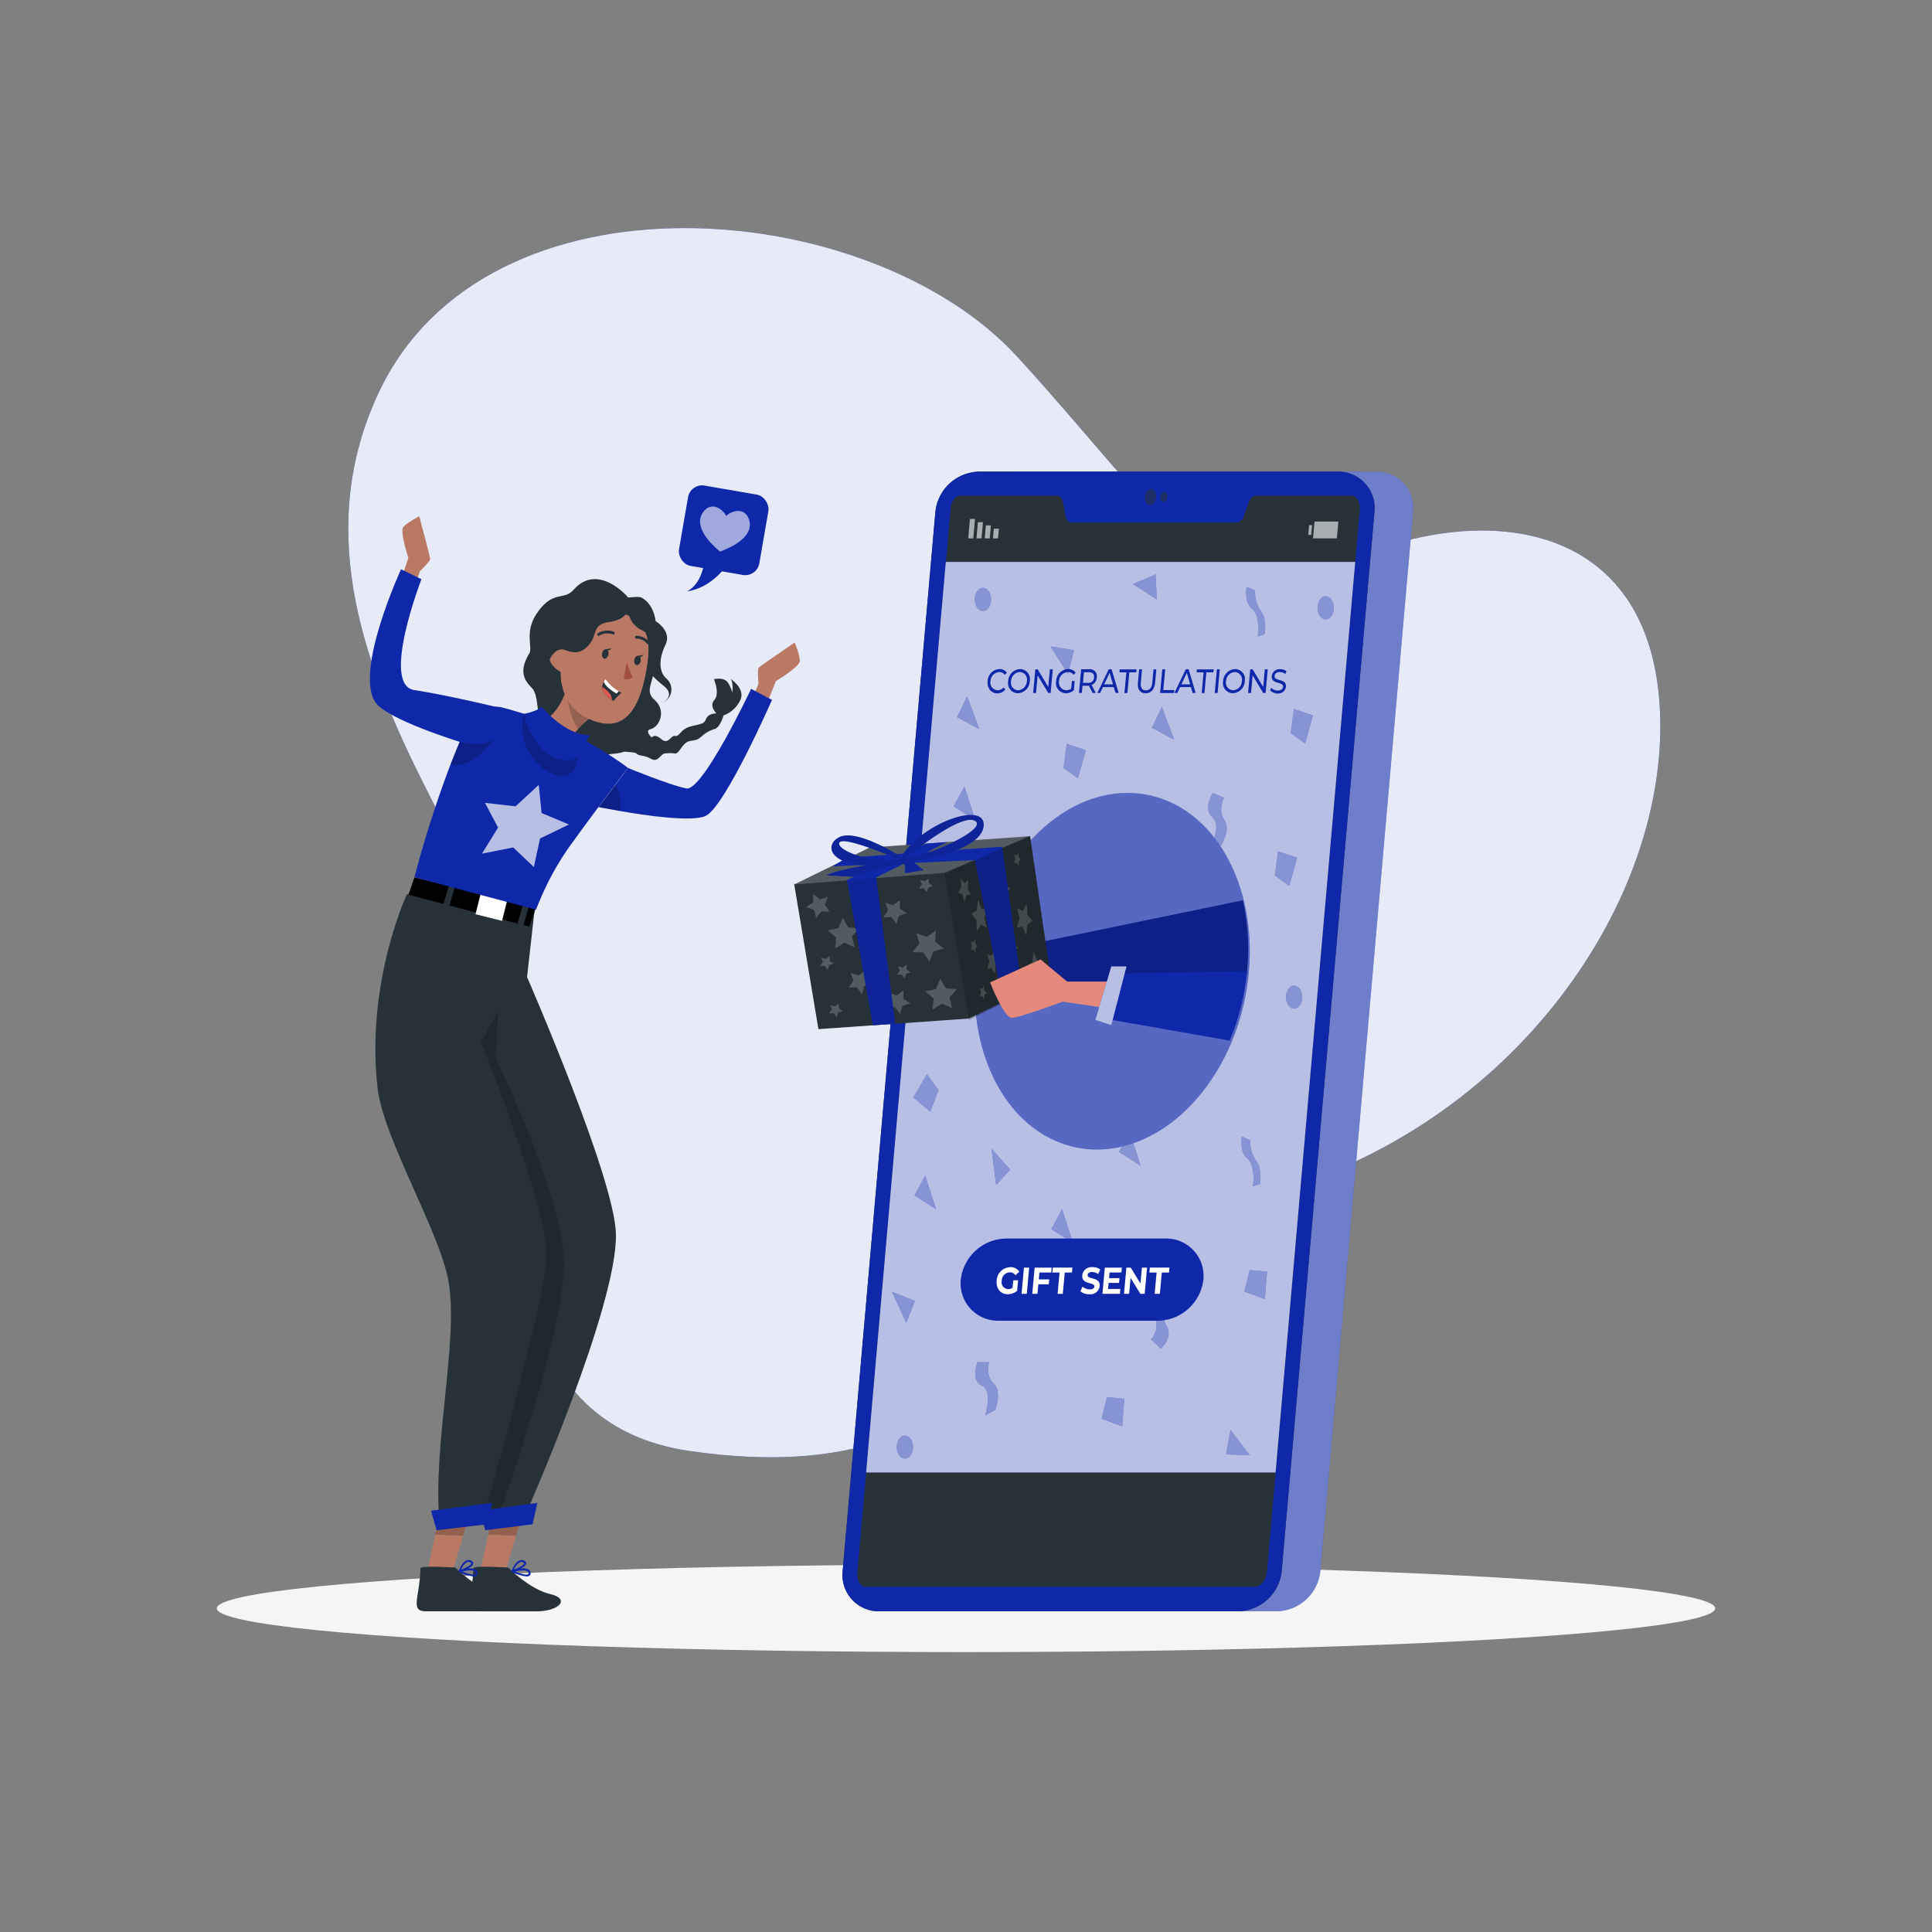 <svg xmlns="http://www.w3.org/2000/svg" viewBox="0 0 500 500"><rect x="0" y="0" width="500" height="500" fill="#808080" stroke="none"/><g id="freepik--background-simple--inject-46"><path d="M98,101.62c27.92-59.44,127.06-51.06,165.32-9.25s50.69,68.6,85.2,53,78.52-11.44,81.05,38.17S391.65,291.78,327.48,309.13s-64.16,78.76-149.1,66.37c-46.31-6.76-47.37-56.86-40.83-98.3S65.62,170.57,98,101.62Z" style="fill:#0F28A9"></path><path d="M98,101.62c27.92-59.44,127.06-51.06,165.32-9.25s50.69,68.6,85.2,53,78.52-11.44,81.05,38.17S391.65,291.78,327.48,309.13s-64.16,78.76-149.1,66.37c-46.31-6.76-47.37-56.86-40.83-98.3S65.62,170.57,98,101.62Z" style="fill:#fff;opacity:0.9"></path></g><g id="freepik--Shadow--inject-46"><ellipse id="freepik--path--inject-46" cx="250" cy="416.24" rx="193.89" ry="11.32" style="fill:#f5f5f5"></ellipse></g><g id="freepik--Device--inject-46"><path d="M330.4,417H237.57a9.39,9.39,0,0,1-9.49-10.41l24-274.12a11.59,11.59,0,0,1,11.32-10.4H356.2a9.38,9.38,0,0,1,9.5,10.4l-24,274.12A11.58,11.58,0,0,1,330.4,417Z" style="fill:#0F28A9"></path><path d="M330.4,417H237.57a9.39,9.39,0,0,1-9.49-10.41l24-274.12a11.59,11.59,0,0,1,11.32-10.4H356.2a9.38,9.38,0,0,1,9.5,10.4l-24,274.12A11.58,11.58,0,0,1,330.4,417Z" style="fill:#fff;opacity:0.4;isolation:isolate"></path><path d="M320.4,417H227.57a9.39,9.39,0,0,1-9.49-10.41l24-274.12a11.59,11.59,0,0,1,11.32-10.4H346.2a9.38,9.38,0,0,1,9.5,10.4l-24,274.12A11.58,11.58,0,0,1,320.4,417Z" style="fill:#263238"></path><path d="M320.4,417H227.57a9.39,9.39,0,0,1-9.49-10.41l24-274.12a11.59,11.59,0,0,1,11.32-10.4H346.2a9.38,9.38,0,0,1,9.5,10.4l-24,274.12A11.58,11.58,0,0,1,320.4,417Z" style="fill:#0F28A9"></path><path d="M351.91,132l-24,274.64c-.2,2.26-1.61,4-3.18,4H224.09c-1.44,0-2.38-1.61-2.2-3.68L246,131.64c.16-1.8,1.21-3.37,2.46-3.37h25.15c.71,0,1.3.67,1.48,1.63l.72,3.7c.18,1,.77,1.62,1.48,1.62h42.82a2.14,2.14,0,0,0,1.76-1.59l1.37-3.72a2.19,2.19,0,0,1,1.76-1.64h24.79C351.14,128.27,352.08,130,351.91,132Z" style="fill:#263238"></path><polygon points="350.73 145.43 330.11 381.08 224.15 381.08 244.77 145.43 350.73 145.43" style="fill:#0F28A9"></polygon><polygon points="256.98 139.34 258.29 139.34 258.51 136.82 257.2 136.82 256.98 139.34" style="fill:#fff;opacity:0.6;isolation:isolate"></polygon><polygon points="254.84 139.34 256.15 139.34 256.45 135.98 255.14 135.98 254.84 139.34" style="fill:#fff;opacity:0.6;isolation:isolate"></polygon><polygon points="252.71 139.34 254.02 139.34 254.39 135.14 253.08 135.14 252.71 139.34" style="fill:#fff;opacity:0.6;isolation:isolate"></polygon><polygon points="250.58 139.34 251.89 139.34 252.33 134.3 251.02 134.3 250.58 139.34" style="fill:#fff;opacity:0.6;isolation:isolate"></polygon><polygon points="339.35 138.42 338.57 138.42 338.8 135.9 339.57 135.9 339.35 138.42" style="fill:#fff;opacity:0.6;isolation:isolate"></polygon><polygon points="339.8 139.34 345.99 139.34 346.37 134.98 340.19 134.98 339.8 139.34" style="fill:#fff;opacity:0.6;isolation:isolate"></polygon><path d="M299.2,128.63c-.1,1.16-.83,2.1-1.64,2.1s-1.37-.94-1.27-2.1.84-2.1,1.64-2.1S299.3,127.47,299.2,128.63Z" style="fill:#263238;opacity:0.6;isolation:isolate"></path><path d="M302.14,128.63c-.06.74-.53,1.34-1.05,1.34s-.87-.6-.81-1.34.54-1.35,1.05-1.35S302.21,127.89,302.14,128.63Z" style="fill:#263238;opacity:0.6;isolation:isolate"></path><polygon points="350.73 145.43 347.87 178.12 347.38 183.76 345.09 209.95 344.73 214.02 341.48 251.15 341.13 255.22 338.01 290.87 337.56 296 330.12 381.08 224.15 381.08 244.77 145.43 350.73 145.43" style="fill:#fff;opacity:0.7;isolation:isolate"></polygon><polygon points="249.6 203.54 246.79 208.7 252.41 212.27 249.6 203.54" style="fill:#0F28A9"></polygon><polygon points="257.8 306.71 261.42 302.68 256.59 297.28 257.8 306.71" style="fill:#0F28A9"></polygon><polygon points="299.36 155.14 299.09 148.65 293.2 151.15 299.36 155.14" style="fill:#0F28A9"></polygon><polygon points="239.45 304.22 236.65 309.37 242.26 312.94 239.45 304.22" style="fill:#0F28A9"></polygon><polygon points="242.87 282.11 240.75 287.71 236.39 284.01 239.89 277.99 242.87 282.11" style="fill:#0F28A9"></polygon><polygon points="286.49 361.59 290.98 361.99 290.42 369.13 285.09 367.15 286.49 361.59" style="fill:#0F28A9"></polygon><path d="M250,240.4l2.81.79s-4.21,4-2.25,7.14-1.4,5.95-1.4,5.95l-2.53-2.38a5.69,5.69,0,0,0,1.12-5.55C246.63,243.18,250,240.4,250,240.4Z" style="fill:#0F28A9"></path><path d="M288.31,217.84l2.81.79s-4.21,4-2.25,7.14-1.4,5.95-1.4,5.95L285,229.34a5.72,5.72,0,0,0,1.12-5.55C285,220.61,288.31,217.84,288.31,217.84Z" style="fill:#0F28A9"></path><polygon points="250.28 180.22 247.7 185.61 253.46 188.69 250.28 180.22" style="fill:#0F28A9"></polygon><polygon points="300.69 182.96 298.11 188.35 303.87 191.43 300.69 182.96" style="fill:#0F28A9"></polygon><polygon points="276.4 174.4 277.96 168.28 271.85 167.29 276.4 174.4" style="fill:#0F28A9"></polygon><polygon points="275.24 198.75 276.06 192.5 281.01 194.16 278.97 201.4 275.24 198.75" style="fill:#0F28A9"></polygon><polygon points="334.04 189.74 334.86 183.49 339.8 185.15 337.76 192.39 334.04 189.74" style="fill:#0F28A9"></polygon><polygon points="329.93 226.58 330.75 220.33 335.7 221.99 333.66 229.23 329.93 226.58" style="fill:#0F28A9"></polygon><path d="M316,218.84l-2.84.45s3.16-5.59.61-7.77.05-6.27.05-6.27l2.92,1.19s-1.63,3.23.13,5.77S316,218.84,316,218.84Z" style="fill:#0F28A9"></path><polygon points="292.39 292.96 289.58 298.12 295.19 301.69 292.39 292.96" style="fill:#0F28A9"></polygon><polygon points="274.88 312.94 272.07 318.1 277.68 321.67 274.88 312.94" style="fill:#0F28A9"></polygon><polygon points="306.65 268.45 311.14 268.84 310.58 275.99 305.25 274 306.65 268.45" style="fill:#0F28A9"></polygon><polygon points="323.43 328.69 327.91 329.08 327.35 336.22 322.02 334.24 323.43 328.69" style="fill:#0F28A9"></polygon><path d="M301.27,335.09l2.81.8s-4.21,4-2.25,7.14-1.4,6-1.4,6l-2.52-2.38A5.73,5.73,0,0,0,299,341C297.91,337.87,301.27,335.09,301.27,335.09Z" style="fill:#0F28A9"></path><path d="M326.05,306.42l-1.77.58s.76-5.29-1.44-7.12-1.44-5.72-1.44-5.72l2.2.9a8.1,8.1,0,0,0,1.44,5.26C326.8,302.53,326.05,306.42,326.05,306.42Z" style="fill:#0F28A9"></path><path d="M327.28,164.14l-1.77.59s.76-5.29-1.44-7.12-1.45-5.72-1.45-5.72l2.2.9a8.14,8.14,0,0,0,1.45,5.26C328,160.25,327.28,164.14,327.28,164.14Z" style="fill:#0F28A9"></path><path d="M257.64,364.79,255,366.31s2-6.59-.91-7.71-1.14-6.06-1.14-6.06l3,0s-.95,3.74,1.22,5.52S257.64,364.79,257.64,364.79Z" style="fill:#0F28A9"></path><path d="M256.49,155.14c0,1.64-.94,3-2.1,3s-2.11-1.33-2.11-3,.94-3,2.11-3S256.49,153.5,256.49,155.14Z" style="fill:#0F28A9"></path><path d="M279.79,269.55c0,1.65-1,3-2.11,3s-2.1-1.33-2.1-3,.94-3,2.1-3S279.79,267.91,279.79,269.55Z" style="fill:#0F28A9"></path><ellipse cx="334.92" cy="258.06" rx="2.1" ry="2.98" style="fill:#0F28A9"></ellipse><path d="M345.19,157.31c0,1.65-.94,3-2.11,3s-2.1-1.33-2.1-3,.94-3,2.1-3S345.19,155.67,345.19,157.31Z" style="fill:#0F28A9"></path><polygon points="234.55 342.36 236.78 336.67 230.85 334.32 234.55 342.36" style="fill:#0F28A9"></polygon><polygon points="318.47 370.1 317.29 376.39 323.44 376.62 318.47 370.1" style="fill:#0F28A9"></polygon><path d="M232.09,374.77c-.11-1.64.75-3.09,1.91-3.23s2.18,1.06,2.28,2.7-.75,3.08-1.91,3.23S232.19,376.4,232.09,374.77Z" style="fill:#0F28A9"></path><g style="opacity:0.5;isolation:isolate"><polygon points="249.6 203.54 246.79 208.7 252.41 212.27 249.6 203.54" style="fill:#fff"></polygon><polygon points="257.8 306.71 261.42 302.68 256.59 297.28 257.8 306.71" style="fill:#fff"></polygon><polygon points="299.36 155.14 299.09 148.65 293.2 151.15 299.36 155.14" style="fill:#fff"></polygon><polygon points="239.45 304.22 236.65 309.37 242.26 312.94 239.45 304.22" style="fill:#fff"></polygon><polygon points="242.87 282.11 240.75 287.71 236.39 284.01 239.89 277.99 242.87 282.11" style="fill:#fff"></polygon><polygon points="286.49 361.59 290.98 361.99 290.42 369.13 285.09 367.15 286.49 361.59" style="fill:#fff"></polygon><path d="M250,240.4l2.81.79s-4.21,4-2.25,7.14-1.4,5.95-1.4,5.95l-2.53-2.38a5.69,5.69,0,0,0,1.12-5.55C246.63,243.18,250,240.4,250,240.4Z" style="fill:#fff"></path><path d="M288.31,217.84l2.81.79s-4.21,4-2.25,7.14-1.4,5.95-1.4,5.95L285,229.34a5.72,5.72,0,0,0,1.12-5.55C285,220.61,288.31,217.84,288.31,217.84Z" style="fill:#fff"></path><polygon points="250.28 180.22 247.7 185.61 253.46 188.69 250.28 180.22" style="fill:#fff"></polygon><polygon points="300.69 182.96 298.11 188.35 303.87 191.43 300.69 182.96" style="fill:#fff"></polygon><polygon points="276.4 174.4 277.96 168.28 271.85 167.29 276.4 174.4" style="fill:#fff"></polygon><polygon points="275.24 198.75 276.06 192.5 281.01 194.16 278.97 201.4 275.24 198.75" style="fill:#fff"></polygon><polygon points="334.04 189.74 334.86 183.49 339.8 185.15 337.76 192.39 334.04 189.74" style="fill:#fff"></polygon><polygon points="329.93 226.58 330.75 220.33 335.7 221.99 333.66 229.23 329.93 226.58" style="fill:#fff"></polygon><path d="M316,218.84l-2.84.45s3.16-5.59.61-7.77.05-6.27.05-6.27l2.92,1.19s-1.63,3.23.13,5.77S316,218.84,316,218.84Z" style="fill:#fff"></path><polygon points="292.39 292.96 289.58 298.12 295.19 301.69 292.39 292.96" style="fill:#fff"></polygon><polygon points="274.88 312.94 272.07 318.1 277.68 321.67 274.88 312.94" style="fill:#fff"></polygon><polygon points="306.65 268.45 311.14 268.84 310.58 275.99 305.25 274 306.65 268.45" style="fill:#fff"></polygon><polygon points="323.43 328.69 327.91 329.08 327.35 336.22 322.02 334.24 323.43 328.69" style="fill:#fff"></polygon><path d="M301.27,335.09l2.81.8s-4.21,4-2.25,7.14-1.4,6-1.4,6l-2.52-2.38A5.73,5.73,0,0,0,299,341C297.91,337.87,301.27,335.09,301.27,335.09Z" style="fill:#fff"></path><path d="M326.05,306.42l-1.77.58s.76-5.29-1.44-7.12-1.44-5.72-1.44-5.72l2.2.9a8.1,8.1,0,0,0,1.44,5.26C326.8,302.53,326.05,306.42,326.05,306.42Z" style="fill:#fff"></path><path d="M327.28,164.14l-1.77.59s.76-5.29-1.44-7.12-1.45-5.72-1.45-5.72l2.2.9a8.14,8.14,0,0,0,1.45,5.26C328,160.25,327.28,164.14,327.28,164.14Z" style="fill:#fff"></path><path d="M257.64,364.79,255,366.31s2-6.59-.91-7.71-1.14-6.06-1.14-6.06l3,0s-.95,3.74,1.22,5.52S257.64,364.79,257.64,364.79Z" style="fill:#fff"></path><path d="M256.49,155.14c0,1.64-.94,3-2.1,3s-2.11-1.33-2.11-3,.94-3,2.11-3S256.49,153.5,256.49,155.14Z" style="fill:#fff"></path><path d="M279.79,269.55c0,1.65-1,3-2.11,3s-2.1-1.33-2.1-3,.94-3,2.1-3S279.79,267.91,279.79,269.55Z" style="fill:#fff"></path><ellipse cx="334.92" cy="258.06" rx="2.1" ry="2.98" style="fill:#fff"></ellipse><path d="M345.19,157.31c0,1.65-.94,3-2.11,3s-2.1-1.33-2.1-3,.94-3,2.1-3S345.19,155.67,345.19,157.31Z" style="fill:#fff"></path><polygon points="234.55 342.36 236.78 336.67 230.85 334.32 234.55 342.36" style="fill:#fff"></polygon><polygon points="318.47 370.1 317.29 376.39 323.44 376.62 318.47 370.1" style="fill:#fff"></polygon><path d="M232.09,374.77c-.11-1.64.75-3.09,1.91-3.23s2.18,1.06,2.28,2.7-.75,3.08-1.91,3.23S232.19,376.4,232.09,374.77Z" style="fill:#fff"></path></g><path d="M299.57,341.8h-41a9.66,9.66,0,0,1-9.92-10.64h0a12,12,0,0,1,11.86-10.63h41a9.66,9.66,0,0,1,9.92,10.63h0A12,12,0,0,1,299.57,341.8Z" style="fill:#0F28A9"></path><path d="M255.6,176.28a3.22,3.22,0,0,1,3.07-3.13,2.22,2.22,0,0,1,1.91.95l-.54.55a1.66,1.66,0,0,0-1.41-.72,2.41,2.41,0,0,0-2.28,2.35,1.94,1.94,0,0,0,1.85,2.35,2,2,0,0,0,1.54-.74l.44.56a2.72,2.72,0,0,1-2.09,1C256.5,179.41,255.43,178.09,255.6,176.28Z" style="fill:#0F28A9"></path><path d="M260.92,176.28a3.23,3.23,0,0,1,3.08-3.13,2.6,2.6,0,0,1,2.5,3.13,3.22,3.22,0,0,1-3.07,3.13A2.61,2.61,0,0,1,260.92,176.28Zm4.83,0a1.93,1.93,0,0,0-1.82-2.35,2.4,2.4,0,0,0-2.26,2.35,1.93,1.93,0,0,0,1.83,2.35A2.4,2.4,0,0,0,265.75,176.28Z" style="fill:#0F28A9"></path><path d="M272.46,173.22l-.56,6.12h-.62l-2.74-4.56-.41,4.56h-.75l.56-6.12h.61l2.74,4.56.42-4.56Z" style="fill:#0F28A9"></path><path d="M277.4,176.24h.72l-.21,2.39a3.15,3.15,0,0,1-2.06.78,2.6,2.6,0,0,1-2.52-3.13,3.23,3.23,0,0,1,3.1-3.13,2.25,2.25,0,0,1,1.94.95l-.52.54a1.76,1.76,0,0,0-1.46-.71,2.41,2.41,0,0,0-2.31,2.35,2,2,0,0,0,1.87,2.35,2.14,2.14,0,0,0,1.27-.39Z" style="fill:#0F28A9"></path><path d="M282.79,179.34l-1-1.88-.33,0h-1.3l-.17,1.86h-.75l.56-6.12h2.05a1.8,1.8,0,0,1,2,2.13,2.15,2.15,0,0,1-1.34,1.93l1.06,2.06Zm.35-4c.08-.87-.38-1.37-1.34-1.37h-1.28l-.25,2.75h1.28A1.42,1.42,0,0,0,283.14,175.35Z" style="fill:#0F28A9"></path><path d="M288.23,177.81h-2.79l-.72,1.53H284l2.94-6.12h.74l1.83,6.12h-.79Zm-.2-.7-.86-3-1.41,3Z" style="fill:#0F28A9"></path><path d="M291.51,174h-1.8l.07-.76h4.35l-.07.76h-1.8l-.49,5.36H291Z" style="fill:#0F28A9"></path><path d="M294.49,176.7l.32-3.48h.75l-.32,3.44c-.12,1.36.36,2,1.3,2s1.55-.61,1.67-2l.32-3.44h.72l-.31,3.48c-.17,1.77-1.09,2.71-2.47,2.71S294.33,178.47,294.49,176.7Z" style="fill:#0F28A9"></path><path d="M300.8,173.22h.75l-.49,5.36h2.84l-.06.76h-3.6Z" style="fill:#0F28A9"></path><path d="M308.21,177.81h-2.79l-.72,1.53h-.77l2.94-6.12h.74l1.83,6.12h-.79Zm-.2-.7-.86-3-1.4,3Z" style="fill:#0F28A9"></path><path d="M311.49,174h-1.8l.07-.76h4.35L314,174h-1.8l-.49,5.36H311Z" style="fill:#0F28A9"></path><path d="M314.93,173.22h.75l-.56,6.12h-.75Z" style="fill:#0F28A9"></path><path d="M316.55,176.28a3.25,3.25,0,0,1,3.09-3.13,2.6,2.6,0,0,1,2.5,3.13,3.22,3.22,0,0,1-3.07,3.13A2.61,2.61,0,0,1,316.55,176.28Zm4.84,0a1.94,1.94,0,0,0-1.82-2.35,2.41,2.41,0,0,0-2.27,2.35,1.94,1.94,0,0,0,1.84,2.35A2.4,2.4,0,0,0,321.39,176.28Z" style="fill:#0F28A9"></path><path d="M328.09,173.22l-.55,6.12h-.62l-2.74-4.56-.41,4.56H323l.56-6.12h.62l2.74,4.56.41-4.56Z" style="fill:#0F28A9"></path><path d="M328.7,178.64,329,178a2.25,2.25,0,0,0,1.67.7c.91,0,1.34-.41,1.38-.94.14-1.49-3.13-.55-2.92-2.82a2,2,0,0,1,2.17-1.75,2.55,2.55,0,0,1,1.64.54l-.31.7a2.27,2.27,0,0,0-1.4-.5c-.89,0-1.31.44-1.36,1-.14,1.5,3.13.56,2.93,2.81a2,2,0,0,1-2.2,1.74A2.63,2.63,0,0,1,328.7,178.64Z" style="fill:#0F28A9"></path><path d="M262.25,331.34h1.23l-.25,2.75a4,4,0,0,1-2.43.86c-1.84,0-3.05-1.46-2.87-3.5a3.63,3.63,0,0,1,3.53-3.51,2.63,2.63,0,0,1,2.33,1.17l-1,.93a1.66,1.66,0,0,0-1.43-.76,2.17,2.17,0,0,0-2.11,2.17,1.76,1.76,0,0,0,1.69,2.17,2,2,0,0,0,1.08-.3Z" style="fill:#fff"></path><path d="M265,328.06h1.35l-.62,6.78h-1.35Z" style="fill:#fff"></path><path d="M269,329.32l-.16,1.79h2.7l-.12,1.26h-2.7l-.22,2.47h-1.35l.62-6.78h4.4l-.11,1.26Z" style="fill:#fff"></path><path d="M274.21,329.33h-1.87l.12-1.27h5.08l-.12,1.27h-1.86l-.51,5.51h-1.34Z" style="fill:#fff"></path><path d="M279.6,334.17l.57-1.18a2.88,2.88,0,0,0,1.86.7c.79,0,1.15-.31,1.19-.72.11-1.27-3.36-.4-3.13-2.92a2.39,2.39,0,0,1,2.65-2.11,3.2,3.2,0,0,1,2,.6l-.52,1.19a2.72,2.72,0,0,0-1.57-.53c-.8,0-1.14.35-1.18.77-.11,1.25,3.35.39,3.13,2.88a2.4,2.4,0,0,1-2.67,2.1A3.47,3.47,0,0,1,279.6,334.17Z" style="fill:#fff"></path><path d="M289.94,333.58l-.12,1.26h-4.51l.62-6.78h4.4l-.11,1.26h-3.07l-.13,1.47h2.7l-.11,1.22h-2.7l-.15,1.57Z" style="fill:#fff"></path><path d="M296.86,328.06l-.62,6.78h-1.11l-2.53-4.12-.38,4.12h-1.33l.62-6.78h1.12l2.52,4.11.38-4.11Z" style="fill:#fff"></path><path d="M299.33,329.33h-1.87l.12-1.27h5.08l-.12,1.27h-1.86l-.51,5.51h-1.34Z" style="fill:#fff"></path><ellipse cx="287.44" cy="250.94" rx="46.53" ry="35.05" transform="matrix(0.2, -0.98, 0.98, 0.2, -15.56, 482.86)" style="fill:#0F28A9"></ellipse><ellipse cx="287.44" cy="250.94" rx="46.53" ry="35.05" transform="matrix(0.2, -0.98, 0.98, 0.2, -15.56, 482.86)" style="fill:#fff;opacity:0.3;isolation:isolate"></ellipse><path d="M232.88,254.05l11.74-8.24,7.82,4.35,22.44-4.2-1,8.66-21.66.89S242,261.73,240,262,232.88,254.05,232.88,254.05Z" style="fill:#e4897b"></path><path d="M322.79,250.72c-.05.58-.11,1.17-.17,1.75l-56.71,4.33-.4,0V255l0-7.27,0-3.15,1.2-.24L321.64,233A57.53,57.53,0,0,1,322.79,250.72Z" style="fill:#0F28A9"></path><path d="M322.79,250.72c-.05.58-.11,1.17-.17,1.75l-56.71,4.33-.4,0V255l0-7.27,0-3.15,1.2-.24L321.64,233A57.53,57.53,0,0,1,322.79,250.72Z" style="opacity:0.2;isolation:isolate"></path><polygon points="262.96 244.22 266.83 243.5 265.76 259.15 261.44 258.6 262.96 244.22" style="fill:#0F28A9"></polygon><polygon points="262.96 244.22 266.83 243.5 265.76 259.15 261.44 258.6 262.96 244.22" style="fill:#fff;opacity:0.5;isolation:isolate"></polygon><polygon points="205.38 229.14 205.54 229.12 205.53 229.1 205.55 229.09 205.54 229.05 205.38 229.14" style="fill:#263238"></polygon><polygon points="266.59 216.38 266.02 216.46 225.07 219.34 205.87 228.74 205.53 228.76 211.81 266.34 250.75 263.6 271.97 253.3 266.59 216.38" style="fill:#263238"></polygon><polygon points="210.48 231.4 212.17 232.76 214.25 232.13 213.48 234.16 214.71 235.94 212.55 235.84 211.24 237.56 210.67 235.47 208.62 234.75 210.43 233.57 210.48 231.4" style="fill:#fff;opacity:0.2"></polygon><polygon points="232.88 232.95 232.88 235.12 234.67 236.34 232.61 237.01 232 239.09 230.72 237.34 228.56 237.41 229.83 235.65 229.1 233.61 231.16 234.27 232.88 232.95" style="fill:#fff;opacity:0.2"></polygon><polygon points="233.79 256.28 233.79 258.45 235.58 259.67 233.53 260.35 232.92 262.43 231.64 260.68 229.47 260.74 230.74 258.98 230.01 256.94 232.07 257.61 233.79 256.28" style="fill:#fff;opacity:0.2"></polygon><polygon points="223.92 251.13 223.93 253.29 225.72 254.52 223.66 255.19 223.05 257.27 221.77 255.52 219.6 255.59 220.87 253.83 220.14 251.79 222.21 252.45 223.92 251.13" style="fill:#fff;opacity:0.2"></polygon><polygon points="234.63 249.65 234.64 250.92 235.68 251.64 234.48 252.03 234.12 253.25 233.37 252.23 232.1 252.26 232.85 251.24 232.42 250.04 233.63 250.43 234.63 249.65" style="fill:#fff;opacity:0.2"></polygon><polygon points="217.06 259.67 217.06 260.94 218.11 261.65 216.91 262.05 216.55 263.26 215.8 262.24 214.53 262.28 215.27 261.25 214.85 260.05 216.06 260.44 217.06 259.67" style="fill:#fff;opacity:0.2"></polygon><polygon points="214.73 247.4 214.74 248.67 215.78 249.38 214.58 249.78 214.22 251 213.47 249.97 212.21 250.01 212.95 248.98 212.52 247.79 213.73 248.18 214.73 247.4" style="fill:#fff;opacity:0.2"></polygon><polygon points="240.37 227.31 240.37 228.58 241.42 229.3 240.22 229.69 239.86 230.91 239.11 229.89 237.84 229.93 238.58 228.9 238.16 227.7 239.37 228.09 240.37 227.31" style="fill:#fff;opacity:0.2"></polygon><polygon points="218.09 237.53 219.54 240.01 222.4 240.22 220.49 242.36 221.17 245.14 218.55 243.99 216.11 245.5 216.4 242.65 214.21 240.79 217.01 240.18 218.09 237.53" style="fill:#fff;opacity:0.2"></polygon><polygon points="237.14 241.43 239.81 242.46 242.18 240.85 242.02 243.71 244.28 245.46 241.51 246.2 240.55 248.89 238.99 246.49 236.13 246.4 237.94 244.18 237.14 241.43" style="fill:#fff;opacity:0.2"></polygon><polygon points="243.33 253.3 244.78 255.78 247.64 255.99 245.73 258.13 246.41 260.91 243.79 259.76 241.35 261.26 241.64 258.41 239.45 256.56 242.25 255.95 243.33 253.3" style="fill:#fff;opacity:0.2"></polygon><polygon points="248.63 227.41 249.62 228.61 250.62 227.79 250.42 229.89 251.21 231.55 250.1 231.65 249.59 233.5 249.1 231.46 247.99 230.94 248.8 229.58 248.63 227.41" style="fill:#fff;opacity:0.2"></polygon><polygon points="260.22 226.87 260.43 229.04 261.46 230.1 260.47 230.97 260.35 233.1 259.54 231.47 258.43 231.74 258.92 229.86 258.35 227.89 259.47 228.36 260.22 226.87" style="fill:#fff;opacity:0.2"></polygon><polygon points="262.88 250.14 263.08 252.3 264.11 253.36 263.12 254.23 263 256.36 262.19 254.73 261.08 255 261.57 253.12 261.01 251.15 262.12 251.62 262.88 250.14" style="fill:#fff;opacity:0.2"></polygon><polygon points="257.35 245.9 257.55 248.06 258.58 249.12 257.59 249.99 257.47 252.13 256.66 250.49 255.56 250.76 256.04 248.88 255.47 246.91 256.59 247.38 257.35 245.9" style="fill:#fff;opacity:0.2"></polygon><polygon points="262.69 243.43 262.81 244.69 263.41 245.31 262.83 245.82 262.76 247.07 262.28 246.12 261.64 246.27 261.92 245.17 261.59 244.02 262.25 244.29 262.69 243.43" style="fill:#fff;opacity:0.2"></polygon><polygon points="254.64 255.08 254.76 256.35 255.36 256.97 254.78 257.47 254.71 258.73 254.23 257.77 253.59 257.93 253.87 256.83 253.54 255.67 254.19 255.95 254.64 255.08" style="fill:#fff;opacity:0.2"></polygon><polygon points="252.3 243.02 252.42 244.29 253.02 244.91 252.44 245.42 252.37 246.67 251.89 245.71 251.25 245.87 251.53 244.77 251.2 243.61 251.86 243.89 252.3 243.02" style="fill:#fff;opacity:0.2"></polygon><polygon points="263.53 220.54 263.65 221.81 264.25 222.43 263.67 222.93 263.61 224.19 263.13 223.23 262.48 223.38 262.76 222.29 262.43 221.13 263.09 221.41 263.53 220.54" style="fill:#fff;opacity:0.2"></polygon><polygon points="253.09 232.83 254.06 235.18 255.54 235.12 254.77 237.44 255.38 240.16 253.93 239.25 252.82 240.99 252.7 238.11 251.41 236.46 252.79 235.59 253.09 232.83" style="fill:#fff;opacity:0.2"></polygon><polygon points="263.2 234.96 264.66 235.75 265.72 233.91 265.91 236.79 267.23 238.34 265.88 239.32 265.64 242.11 264.62 239.85 263.15 240.03 263.87 237.64 263.2 234.96" style="fill:#fff;opacity:0.2"></polygon><polygon points="267.48 246.26 268.45 248.6 269.93 248.55 269.16 250.87 269.77 253.59 268.32 252.68 267.21 254.42 267.09 251.54 265.8 249.89 267.17 249.02 267.48 246.26" style="fill:#fff;opacity:0.2"></polygon><polygon points="244.45 226.13 266.6 216.55 271.99 253.6 250.78 264.03 244.45 226.13" style="opacity:0.2;isolation:isolate"></polygon><polygon points="205.37 228.92 225.07 219.34 266.3 216.44 244.44 225.88 205.37 228.92" style="fill:#fff;opacity:0.2"></polygon><polygon points="264.67 257.3 259.36 219.12 219.16 221.95 215.5 224.2 252.29 222.61 259.61 259.56 264.67 257.3" style="fill:#0F28A9"></polygon><polygon points="245.08 217.93 226.77 227.08 231.7 264.94 225.88 265.35 219.2 227.74 239.74 218.31 245.08 217.93" style="fill:#0F28A9"></polygon><polygon points="259.38 219.45 252.3 222.69 259.62 259.69 264.68 257.46 259.38 219.45" style="opacity:0.2;isolation:isolate"></polygon><polygon points="219.22 227.9 226.78 227.17 231.7 264.94 225.88 265.35 219.22 227.9" style="opacity:0.1;isolation:isolate"></polygon><path d="M233.24,221.76s-11.51-7.48-16.09-5.08c-3.63,1.89-2.74,6.74,6.83,7.31-3.54.57-7.71,1.43-10.16,2.57l7.21.35A82.4,82.4,0,0,1,234,223.52a5.68,5.68,0,0,1,.17,2.46l4.86-.77s-1.54-1.27-2.79-2.2c5.57-.95,17.46-3.6,18.3-9C255.58,207,238.6,212.85,233.24,221.76Zm-16-3.69c1-1.9,15.35,4.34,15.35,4.34C226.18,223.77,216.22,220,217.25,218.07Zm17.26,3.9s14.06-11.65,17.8-9.54S239,222.08,234.51,222Z" style="fill:#0F28A9"></path><path d="M233.24,221.76s-11.51-7.48-16.09-5.08c-3.63,1.89-2.74,6.74,6.83,7.31-3.54.57-7.71,1.43-10.16,2.57l7.21.35A82.4,82.4,0,0,1,234,223.52a5.68,5.68,0,0,1,.17,2.46l4.86-.77s-1.54-1.27-2.79-2.2c5.57-.95,17.46-3.6,18.3-9C255.58,207,238.6,212.85,233.24,221.76Zm-16-3.69c1-1.9,15.35,4.34,15.35,4.34C226.18,223.77,216.22,220,217.25,218.07Zm17.26,3.9s14.06-11.65,17.8-9.54S239,222.08,234.51,222Z" style="opacity:0.1"></path><path d="M256.23,254.24l13.06-5.94,6.88,5.72H299l-2.57,8.32L275,259.23s-11.2,4.23-13.2,4.18S256.23,254.24,256.23,254.24Z" style="fill:#e4897b"></path><path d="M322.73,251.33c0,.39-.07.76-.11,1.14a61.54,61.54,0,0,1-4.37,16.83L287.94,264l-.33-.06.54-2.83,1.38-7.12.4-2.11,1.15,0Z" style="fill:#0F28A9"></path><polygon points="287.61 250.11 291.54 250.11 287.61 265.3 283.47 263.97 287.61 250.11" style="fill:#0F28A9"></polygon><polygon points="287.61 250.11 291.54 250.11 287.61 265.3 283.47 263.97 287.61 250.11" style="fill:#fff;opacity:0.7;isolation:isolate"></polygon></g><g id="freepik--speech-bubble--inject-46"><rect x="176.74" y="126.68" width="21.1" height="21.1" rx="3.69" transform="translate(26.15 -29.93) rotate(9.82)" style="fill:#0F28A9"></rect><path d="M193.72,134.13c-1.05-2.64-4-2.21-5.79-.61-1.12-2.1-3.77-3.5-5.65-1.37-3.17,3.59,1.28,8.2,3.44,10.07.24.22.45.4.62.54l.75-.3C189.76,141.42,195.5,138.58,193.72,134.13Z" style="fill:#fff;opacity:0.6;isolation:isolate"></path><path d="M188,146.4s-3.81,5.77-10.26,6.66c0,0,3.72-1.36,4.58-7.91Z" style="fill:#0F28A9"></path></g><g id="freepik--Character--inject-46"><path d="M192.59,186.27l3.7-9.31s-.33-3.59,0-4.08,9.38-6.59,9.38-6.59,1.4,3.34,1.31,4.83-6.18,5.16-6.18,5.16l-3.69,9.13Z" style="fill:#b97964"></path><path d="M199.79,181.14s-12.13,27.62-17.14,30c-3.43,1.63-15.18,0-22.24-1.26-3.25-.56-5.5-1-5.5-1l4.3-5.73,3.31-4.41s10.9,4.51,15.12,5.3,16.75-25.77,16.75-25.77Z" style="fill:#0F28A9"></path><path d="M160.41,209.87c-3.25-.56-5.5-1-5.5-1l4.3-5.73A8.72,8.72,0,0,1,160.41,209.87Z" style="opacity:0.2;isolation:isolate"></path><path d="M160.81,156.21c5,2.57,7.84,6.15,8.59,13.06s-3.17,9.1,0,11.87,1.26,7-1,7.55S170,192,170,192l-1.54,1.1s.35,1.1-2.62,0-1.68,1.35-6.37,1.9-13.62,1.36-17.37-3-2.22-11-4.25-13.78,2.8-17.65,8.77-20.93S160.81,156.21,160.81,156.21Z" style="fill:#263238"></path><path d="M105.43,157.32l3.25-9.49s2.59-2.5,2.64-3.09-2.82-11.12-2.82-11.12-3.24,1.64-4.15,2.82,1.34,7.94,1.34,7.94l-3.14,9.34Z" style="fill:#b97964"></path><polygon points="130.99 406.12 124.38 406.12 126.4 396.98 128.28 388.59 136.56 387.32 133.61 397.28 130.99 406.12" style="fill:#b97964"></polygon><polygon points="133.54 397.48 126.34 397.16 128.25 388.68 136.54 387.37 133.54 397.48" style="opacity:0.2;isolation:isolate"></polygon><polygon points="117.3 406.12 110.69 406.12 112.71 396.98 114.59 388.59 122.87 387.32 119.92 397.28 117.3 406.12" style="fill:#b97964"></polygon><polygon points="119.86 397.48 112.65 397.16 114.56 388.68 122.85 387.37 119.86 397.48" style="opacity:0.2;isolation:isolate"></polygon><path d="M105.33,231.41s-.33.71-.86,2c-2.49,6.15-9.31,25.57-6.76,48.09,1.5,13.32,16.22,37.3,18.41,50.36,2.55,15.2-4.12,42-2.41,61.67l10.52.92,3.17-2,9-1.34s23.47-53.36,23-71.81c-.34-14.49-23-66.44-23-66.44l2.16-19.21" style="fill:#263238"></path><path d="M129.05,392.24l-1.65.24-2.7,1.71c1.72-6,16.54-57.89,16.81-69.31.29-12.13-17-55.19-17-55.19l4.43-8-.66,12.17s16.34,33.49,17.63,51C147.17,341.69,130.42,388.46,129.05,392.24Z" style="opacity:0.2;isolation:isolate"></path><path d="M122.51,405.84c0-.73,9-.16,9-.16s5.51,5.6,10.86,6.86,2.37,4.48-3.62,4.48h-14.8C119.68,417,122.34,413.39,122.51,405.84Z" style="fill:#263238"></path><path d="M132.49,406.84l-.07-.06h0a.18.18,0,0,1,0-.07h0a.15.15,0,0,1,0-.07h0a.17.17,0,0,1,0-.1c0-.1.79-2.18,2-2.68a1.39,1.39,0,0,1,1.16,0c.41.19.6.45.59.75,0,.47-.67.95-1.4,1.34a3.54,3.54,0,0,1,2,.22,1,1,0,0,1,.48.6.87.87,0,0,1-.22,1,1.24,1.24,0,0,1-.79.21A11.34,11.34,0,0,1,132.49,406.84Zm.82-.15c1.32.55,3,1.05,3.38.7,0,0,.15-.12.06-.47a.47.47,0,0,0-.25-.31,2.16,2.16,0,0,0-1.06-.2A10.42,10.42,0,0,0,133.31,406.69Zm1.24-2.39a3.92,3.92,0,0,0-1.54,1.92c1.33-.5,2.61-1.2,2.63-1.6,0-.13-.19-.24-.31-.3a.92.92,0,0,0-.42-.1A.78.78,0,0,0,134.55,404.3Z" style="fill:#0F28A9"></path><polygon points="124.23 390.97 139.08 388.95 137.83 394.48 125.58 396.02 124.23 390.97" style="fill:#0F28A9"></polygon><path d="M108.83,405.84c0-.73,9-.16,9-.16s5.51,5.6,10.87,6.86S131,417,125,417h-14.8C106,417,108.65,413.39,108.83,405.84Z" style="fill:#263238"></path><path d="M118.8,406.84l-.07-.06h0a.16.16,0,0,1,0-.07h0s0,0,0-.07h0a.34.34,0,0,1,0-.1c0-.1.79-2.18,2-2.68a1.38,1.38,0,0,1,1.16,0c.41.19.61.45.59.75,0,.47-.67.95-1.4,1.34a3.54,3.54,0,0,1,2,.22.92.92,0,0,1,.48.6.85.85,0,0,1-.22,1,1.24,1.24,0,0,1-.79.21A11.34,11.34,0,0,1,118.8,406.84Zm.82-.15c1.32.55,3,1.05,3.38.7,0,0,.15-.12.06-.47a.47.47,0,0,0-.25-.31,2.16,2.16,0,0,0-1.06-.2A10.42,10.42,0,0,0,119.62,406.69Zm1.24-2.39a3.9,3.9,0,0,0-1.53,1.92c1.32-.5,2.6-1.2,2.63-1.6,0-.13-.2-.24-.32-.3a.92.92,0,0,0-.42-.1A.78.78,0,0,0,120.86,404.3Z" style="fill:#0F28A9"></path><polygon points="111.54 390.97 127.4 388.95 126.07 394.48 112.99 396.02 111.54 390.97" style="fill:#0F28A9"></polygon><polygon points="107.25 227.09 105.7 231.55 136.99 239.82 138.82 234.54 107.25 227.09"></polygon><rect x="115.25" y="228.33" width="1.6" height="8.16" transform="translate(69.72 -23.2) rotate(16.26)" style="fill:#263238"></rect><rect x="123.6" y="232.18" width="7.08" height="5.37" transform="translate(60.92 -23.87) rotate(14.07)" style="fill:#fff"></rect><rect x="134.58" y="232.76" width="1.6" height="8.16" transform="translate(71.79 -28.45) rotate(16.27)" style="fill:#263238"></rect><path d="M162.52,198.71c-1.36,1.77-2.62,3.43-3.78,5-4.56,6.1-7.81,10.43-10.29,13.92a72.25,72.25,0,0,0-7.24,12c-.81,1.71-1.61,3.58-2.5,5.79l-31.46-8.39a293.26,293.26,0,0,1,9.36-29.24c.87-2.24,1.66-4.17,2.36-5.83s1.31-3,1.82-4.2c0-.06,0-.12.08-.19a7.94,7.94,0,0,1,9.32-4.42c2.26.61,4.91,1.38,7.36,2.21a104.87,104.87,0,0,1,13.28,6A96.16,96.16,0,0,1,162.52,198.71Z" style="fill:#0F28A9"></path><path d="M142.21,197.59c-5.29-6-4.84-10.15-4.84-10.15,6.94-.24,9.24-9.2,9.24-9.2l6,7.67a26.54,26.54,0,0,0-3,2.78c-3.9,4.31-2,6.09-2,6.09C146.89,198.25,142.21,197.59,142.21,197.59Z" style="fill:#b97964"></path><path d="M152.62,185.91a26.54,26.54,0,0,0-3,2.78c-2.76-3.86-3.06-10.45-3.06-10.45Z" style="opacity:0.2;isolation:isolate"></path><path d="M159.15,157.61c8.1,2,9.65,6.94,8.21,15.43-1.8,10.61-5.91,17.45-15.5,12.76C138.85,179.43,145.7,154.33,159.15,157.61Z" style="fill:#b97964"></path><path d="M162.24,171.31a17.14,17.14,0,0,0,1.54,3.93,2.29,2.29,0,0,1-2.36.4Z" style="fill:#a24e3f"></path><path d="M157.44,169.44c-.14.67-.62,1.13-1.07,1s-.69-.72-.54-1.39.62-1.13,1.07-1S157.59,168.77,157.44,169.44Z" style="fill:#263238"></path><path d="M156.71,168.05l1.58-.26S157.29,168.86,156.71,168.05Z" style="fill:#263238"></path><path d="M165.79,171.12c-.15.67-.63,1.14-1.07,1s-.69-.72-.55-1.39.63-1.13,1.08-1S165.94,170.45,165.79,171.12Z" style="fill:#263238"></path><path d="M165.05,169.73l1.58-.25S165.64,170.54,165.05,169.73Z" style="fill:#263238"></path><path d="M154.91,164.56a.37.37,0,0,1-.29-.14.37.37,0,0,1,.07-.51,4.71,4.71,0,0,1,4.16-.42.36.36,0,1,1-.26.68,4,4,0,0,0-3.46.32A.34.34,0,0,1,154.91,164.56Z" style="fill:#263238"></path><path d="M167.76,166.74a.36.36,0,0,1-.27-.12,3.5,3.5,0,0,0-2.76-1.34.36.36,0,0,1-.08-.72,4.22,4.22,0,0,1,3.37,1.57.35.35,0,0,1,0,.51A.37.37,0,0,1,167.76,166.74Z" style="fill:#263238"></path><path d="M147,169.1s5.4-5.73,6.08-11c0,0,17.65-2.64,14.47,13.84,0,0,5.09-14.08-8.75-17.8s-18.74,16.67-13,24.49C145.75,178.62,143.62,172.69,147,169.1Z" style="fill:#263238"></path><path d="M147.88,171.13a3.65,3.65,0,0,0-3-4.18c-2.58-.33-5,4.53.91,7.29C146.62,174.63,147.34,173.88,147.88,171.13Z" style="fill:#b97964"></path><path d="M172.41,175.57c-2.11-2-1.78-5.4-.14-8.84s-2.61-6-2.61-6-.35-4.34-3.68-6.09c-.61-.32-3.38,0-3.38,0-3.64-4-9.49-7.28-14.09-2.07-2.7,3.07-5.39-.08-9.68,6.33-3.1,4.62-.94,8.7-1.84,10.19-4.16,6.84,1.25,8.69,2.54,11.07,0,0,2.86-1.37,2.62-2.18-1.94-6.56,1.46-10.81,4.09-9.76s4.52.76,6.43-1.65.58-5,5-5.6,4.86-3.13,4.86-3.13a6.27,6.27,0,0,0,3.64,5.28c3.68,1.93,2.23,4.26,1.72,7.55s1.11,4.56,4,6.94-.17,4.12-.17,4.12A3.7,3.7,0,0,0,172.41,175.57Z" style="fill:#263238"></path><path d="M160.81,179.31a20,20,0,0,0-2,2.09l-.44-.26c-2-1.19-2.51-2.4-2.49-3.37a2.94,2.94,0,0,1,.39-1.36,2.83,2.83,0,0,1,.47-.65,10.79,10.79,0,0,0,3.4,3.13C160.54,179.16,160.81,179.31,160.81,179.31Z" style="fill:#263238"></path><path d="M160.14,178.89l-.61.6c-1.86-1.12-3-2.16-3.26-3.08a2.83,2.83,0,0,1,.47-.65A10.79,10.79,0,0,0,160.14,178.89Z" style="fill:#fff"></path><path d="M158.37,181.14c-2-1.19-2.51-2.4-2.49-3.37a7.4,7.4,0,0,1,1.94,1.75A2.76,2.76,0,0,1,158.37,181.14Z" style="fill:#de5753"></path><path d="M140.26,182.93s5.66,7.23,12.36,7.37c0,0-3.33,5.4-2.28,8.17,0,0-4.22,4.35-10,.53s-6.73-14-6.73-14S137.76,184.8,140.26,182.93Z" style="fill:#0F28A9"></path><path d="M128.3,182.93s-12.41-3-21.11-4.35,1.88-28.68,1.88-28.68l-5.28-2.57s-12.13,26.23-6.64,34.42C100.12,186.19,119,192,119,192Z" style="fill:#0F28A9"></path><path d="M168.45,191.22s.67-1.71,2.62,0,2.48-1,3.67-.76,1.31-1.85,4.22-2.52,3.29-.68,3.82-2,2.64-1.32,2.64-1.32-2-1.84-.53-3.49-.13-5.33-.13-5.33,2.77-.81,3.82,1.17.93,2.51.93,2.51.39-3.2-.53-3.85c0,0,4.22,2.66,2.5,5.76a7.6,7.6,0,0,1-4.22,3.75s-.92,3.24-2.37,3.54a8.48,8.48,0,0,0-3.43,2c-1.05.79-.92.75-2.9,1.1s-2.64,3.21-3.82,3.23a9.89,9.89,0,0,0-2.77,0c-1.19.29-1.64,2.42-3.52,1.36s-2.86-.59-3.76-1.36-5.09.29-5.23-2.35S166.11,188.32,168.45,191.22Z" style="fill:#263238"></path><path d="M128.28,191c-.34.45-6.54,8.39-11.67,6.81.87-2.24,1.66-4.17,2.36-5.83C119,192,125.31,193.78,128.28,191Z" style="opacity:0.2;isolation:isolate"></path><path d="M135.55,184.77s2.07,8.81,7.55,11.1,6.51-.41,6.51-.41-.54,7.73-6.51,4.84A13.4,13.4,0,0,1,135.55,184.77Z" style="opacity:0.2;isolation:isolate"></path><polygon points="138.16 224.38 132.81 219.31 124.73 220.92 128.9 214.18 125.51 207.78 133.44 208.68 139.43 203.12 140.16 210.41 147.25 213.38 139.77 216.99 138.16 224.38" style="fill:#fff;opacity:0.7;isolation:isolate"></polygon></g></svg>